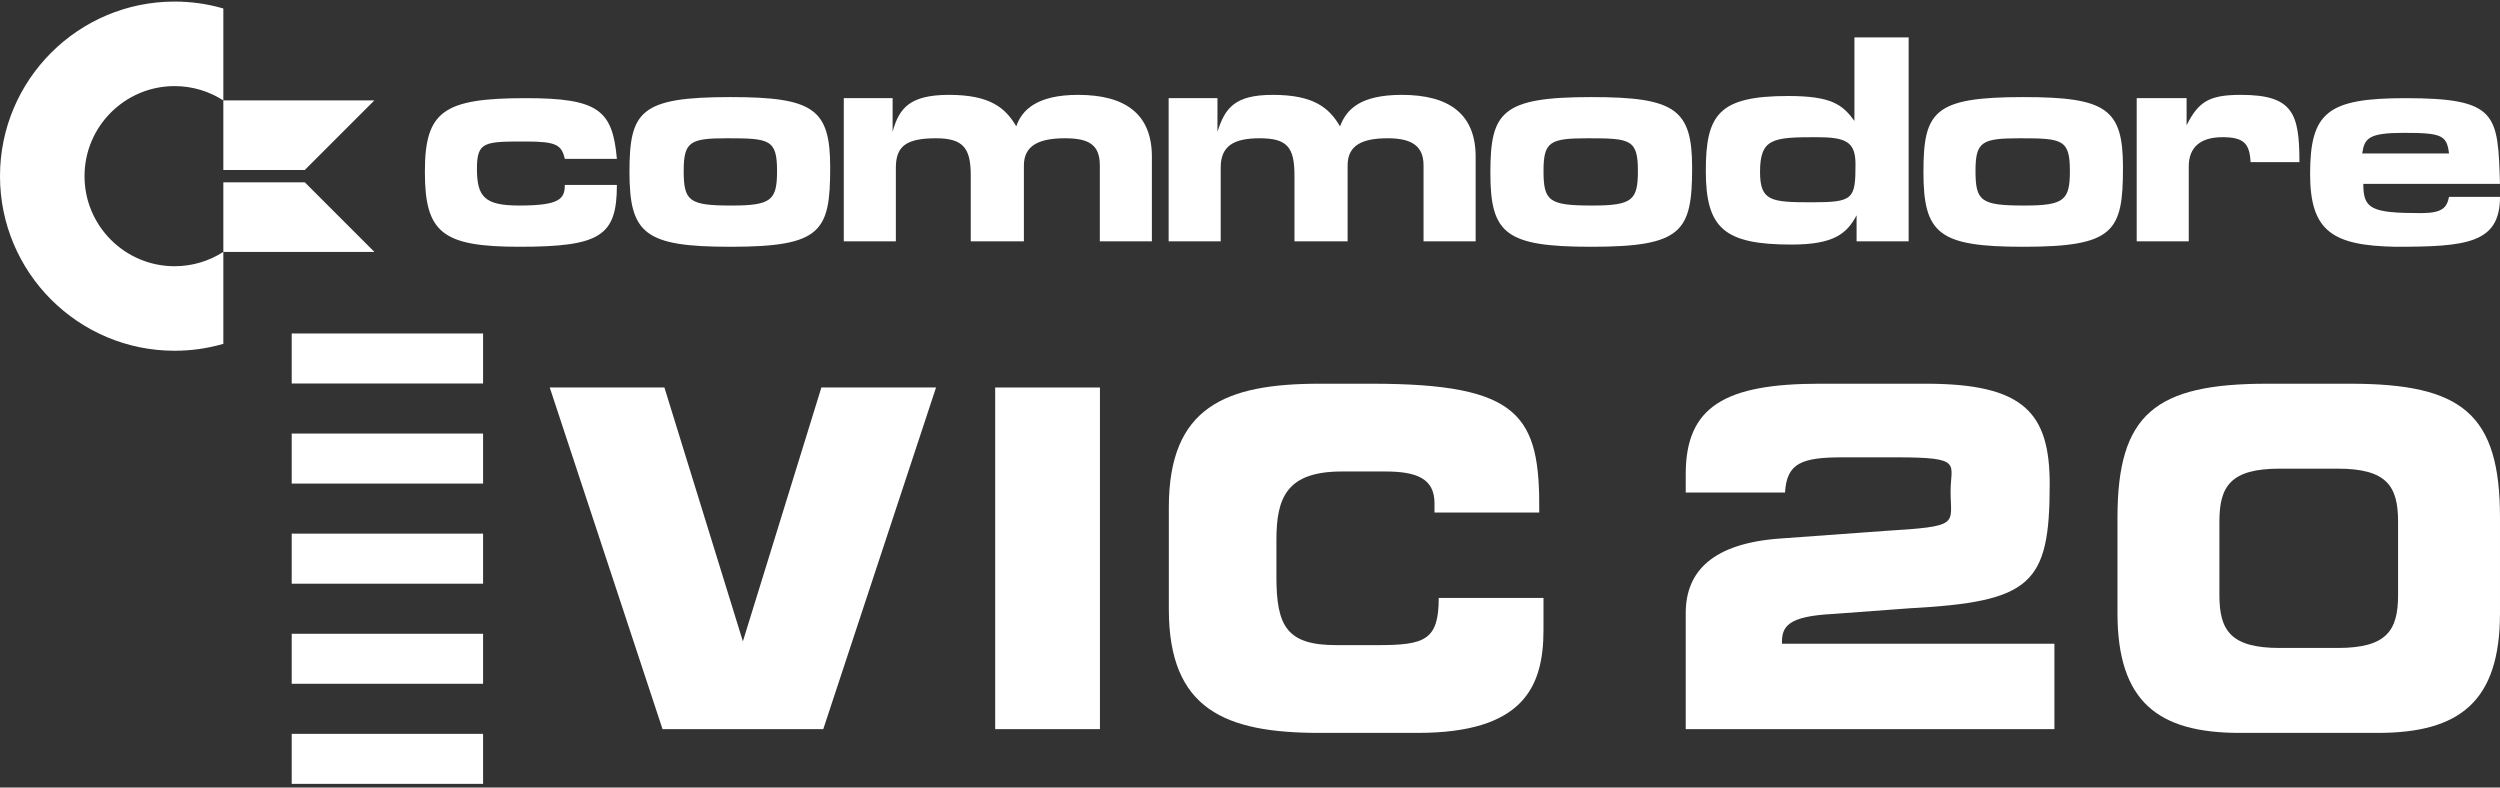 <svg clip-rule="evenodd" fill-rule="evenodd" stroke-linejoin="round" stroke-miterlimit="2" viewBox="0 0 600 189" xmlns="http://www.w3.org/2000/svg"><rect x="0" y="0" width="600" height="189" fill="#333333" stroke="none"/><g fill="#fff"><path d="m53.601 82.521c-3.712 1.08-7.639 1.658-11.7 1.658-23.126 0-41.901-18.775-41.901-41.901s18.775-41.901 41.901-41.901c4.061 0 7.988.579 11.7 1.658v22.07c-3.372-2.177-7.389-3.442-11.7-3.442-11.929 0-21.615 9.686-21.615 21.615 0 11.93 9.686 21.615 21.615 21.615 4.311 0 8.328-1.264 11.7-3.442z"/><path d="m73.145 43.753h-19.544v16.712h36.256zm0-2.95 16.712-16.712h-36.256v16.712z"/><path d="m135.558 38.133h12.495c-1.039-11.716-4.429-14.574-21.86-14.574-19.793 0-24.222 3.118-24.222 17.692 0 14.585 4.169 17.974 22.651 17.974 19.522 0 23.431-2.61 23.431-14.845h-12.495c0 3.39-1.299 4.949-10.936 4.949-8.337 0-10.156-2.079-10.156-8.858 0-6.507 1.819-6.507 11.727-6.507 7.287 0 8.586.791 9.365 4.169z"/><path d="m292.191 23.559h-11.715v34.355h12.494v-17.703c0-5.196 3.118-7.026 9.366-7.026 6.519 0 8.337 2.09 8.337 8.857v15.872h12.755v-18.222c0-4.937 3.649-6.507 9.637-6.507 5.728 0 8.586 1.83 8.586 6.507v18.222h12.506v-20.301c0-10.144-6.247-14.845-17.703-14.845-9.896 0-13.286 3.39-14.845 7.559-2.61-4.429-6.247-7.559-16.144-7.559-9.117 0-11.455 3.13-13.274 8.858z"/><path d="m214.227 23.559h-11.716v34.355h12.495v-17.703c0-5.196 2.61-7.026 9.637-7.026 6.507 0 8.338 2.35 8.338 8.857v15.872h12.754v-18.222c0-4.937 3.898-6.507 9.885-6.507 5.728 0 8.338 1.57 8.338 6.507v18.222h12.495v-20.301c0-10.144-6.248-14.845-17.703-14.845-9.897 0-13.534 3.649-14.845 7.559-2.598-4.429-6.248-7.559-16.144-7.559-9.365 0-11.975 3.13-13.534 8.858z"/><path d="m524.782 23.559h-11.975v34.355h12.495v-17.962c0-4.677 2.869-7.027 8.078-7.027 5.208 0 6.507 1.559 6.767 5.987h11.715c0-11.715-1.559-16.144-14.054-16.144-7.546 0-10.156 1.571-13.026 7.299z"/><path d="m199.245 40.211c0-14.053-3.909-16.911-23.95-16.911-21.612 0-24.222 3.377-24.222 17.951 0 14.845 3.649 17.974 24.222 17.974 21.872 0 23.95-3.649 23.95-19.014zm-35.158.792c0-7.039 1.571-7.818 10.417-7.818 10.156 0 11.987.259 11.987 7.818 0 7.027-1.311 8.326-10.936 8.326-10.157 0-11.468-1.04-11.468-8.326z"/><path d="m406.11 40.211c0-14.053-4.157-16.911-24.21-16.911-21.612 0-24.21 3.637-24.21 18.21 0 14.586 3.637 17.715 24.21 17.715 21.872 0 24.21-3.649 24.21-19.014zm-35.665.792c0-7.039 1.57-7.818 10.676-7.818 10.156 0 11.975.259 11.975 7.818 0 7.027-1.299 8.326-10.936 8.326-10.416 0-11.715-1.04-11.715-8.326z"/><path d="m509.515 40.211c0-14.053-3.897-16.911-23.938-16.911-21.352 0-23.951 3.377-23.951 17.951 0 14.845 3.638 17.974 23.951 17.974 21.86 0 23.938-3.649 23.938-19.014zm-35.394.792c0-7.039 1.559-7.818 10.676-7.818 10.145 0 11.975.259 11.975 7.818 0 7.027-1.31 8.326-10.935 8.326-10.417 0-11.716-1.04-11.716-8.326z"/><path d="m445.061 8.974v20.042c-2.858-3.898-5.468-5.976-15.885-5.976-16.663 0-19.781 4.429-19.781 17.963 0 13.794 4.417 17.691 20.561 17.691 10.156 0 13.274-2.598 15.624-7.027v6.247h12.495v-48.94zm-9.118 23.951c7.027 0 9.377 1.039 9.377 6.507 0 8.338-.519 9.117-10.416 9.117-9.885 0-12.495-.26-12.495-7.298 0-8.066 3.13-8.326 13.534-8.326z"/><path d="m580.986 51.147c-11.975 0-13.794-1.039-13.794-7.027h32.808c-.52-16.651-.52-20.561-22.651-20.561-18.754 0-22.923 3.378-22.923 18.223 0 13.794 5.48 17.172 20.573 17.443 16.923 0 25.001-.791 25.001-11.975h-12.235c-.531 2.598-1.571 3.897-6.779 3.897zm-14.054-14.313c.52-3.649 1.559-4.949 9.885-4.949 9.129 0 10.417.52 10.948 4.949z"/><path d="m70.011 80.037h45.928v12.002h-45.928z"/><path d="m70.011 104.055h45.928v12.001h-45.928z"/><path d="m70.011 128.073h45.928v12.016h-45.928z"/><path d="m70.011 152.106h45.928v12.001h-45.928z"/><path d="m70.011 176.124h45.928v12.001h-45.928z"/><g fill-rule="nonzero"><path d="m159.006 174.989h38.579l27.066-81.99h-27.519l-18.836 60.926-18.837-60.926h-27.519z"/><path d="m238.845 92.999h25.141v81.991h-25.141z"/><path d="m280.52 146.225c0 24.008 13.476 29.67 36.126 29.67h23.555c25.254 0 30.237-10.871 30.237-24.688v-7.7h-25.141c0 10.192-3.397 11.324-14.722 11.324h-9.852c-11.891 0-14.383-4.53-14.383-16.42v-8.834c0-10.192 2.492-16.42 15.741-16.42h10.419c7.475 0 11.778 1.698 11.778 7.587v2.265h25.141c.226-23.216-4.417-30.916-40.203-30.916h-12.57c-22.65 0-36.126 5.662-36.126 29.67z"/><path d="m404.574 118.214h23.827c.431-7.076 3.956-8.455 13.884-8.455h12.872c16.081 0 12.986 1.472 12.986 8.154 0 8.04 2.529 8.38-15.817 9.513l-24.99 1.812c-16.194 1.132-22.762 7.814-22.762 17.893v27.858h88.483v-20.497h-65.381c-.144-4.274 1.585-6.569 12.117-7.135l18.384-1.359c29.331-1.585 33.748-5.662 33.748-29.784 0-17.1-6.116-24.121-29.671-24.121h-25.518c-22.65 0-32.162 5.435-32.162 21.63z"/><path d="m532.656 125.161c0-8.494 2.718-12.684 14.495-12.684h13.892c11.778 0 14.496 4.19 14.496 12.684v17.666c0 8.494-2.718 12.684-14.496 12.684h-13.892c-11.777 0-14.495-4.19-14.495-12.684zm-24.461 21.97c0 21.29 9.739 28.764 29.33 28.764h33.144c19.592 0 29.331-7.474 29.331-28.764v-22.876c0-24.915-9.06-32.162-35.899-32.162h-20.007c-26.84 0-35.899 7.247-35.899 32.162z"/></g></g></svg>